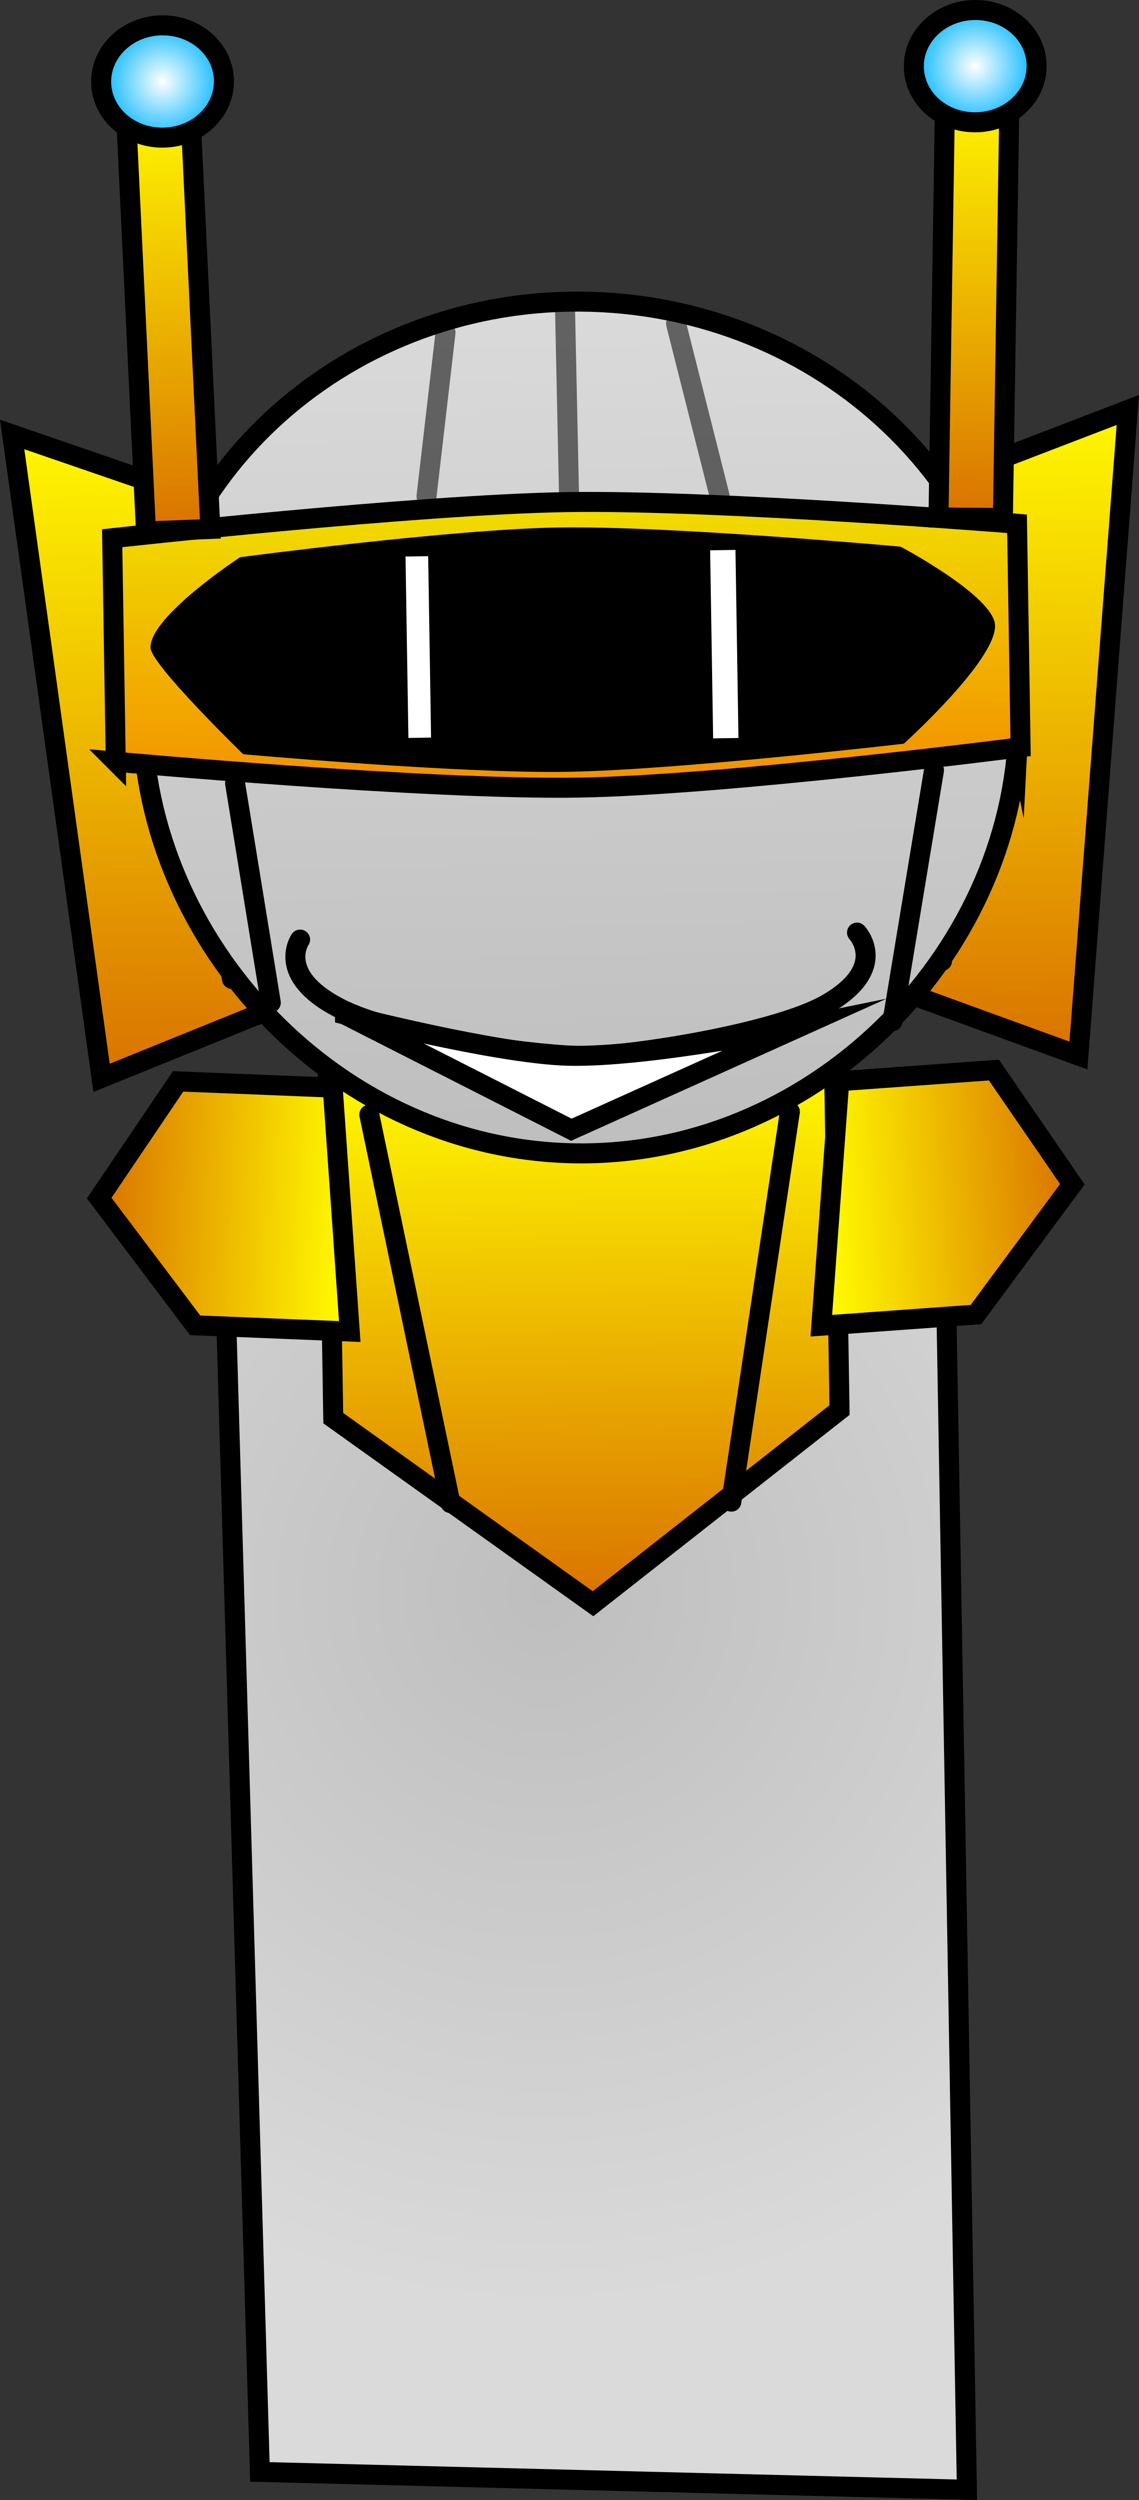 <svg version="1.1" xmlns="http://www.w3.org/2000/svg" xmlns:xlink="http://www.w3.org/1999/xlink" width="142.422" height="312.363" viewBox="0,0,142.422,312.363"><rect x="0" y="0" width="142.422" height="312.363" fill="#333333" stroke="none"/><defs><radialGradient cx="310.307" cy="238.39" r="89.416" gradientUnits="userSpaceOnUse" id="color-1"><stop offset="0" stop-color="#bebebe"/><stop offset="1" stop-color="#dadada"/></radialGradient><linearGradient x1="314.956" y1="174.108" x2="316.005" y2="239.813" gradientUnits="userSpaceOnUse" id="color-2"><stop offset="0" stop-color="#fff800"/><stop offset="1" stop-color="#d97200"/></linearGradient><linearGradient x1="259.058" y1="93.469" x2="260.343" y2="174.013" gradientUnits="userSpaceOnUse" id="color-3"><stop offset="0" stop-color="#fff800"/><stop offset="1" stop-color="#d97200"/></linearGradient><linearGradient x1="369.186" y1="90.874" x2="370.471" y2="171.418" gradientUnits="userSpaceOnUse" id="color-4"><stop offset="0" stop-color="#fff800"/><stop offset="1" stop-color="#d97200"/></linearGradient><linearGradient x1="314.048" y1="77.109" x2="315.746" y2="183.531" gradientUnits="userSpaceOnUse" id="color-5"><stop offset="0" stop-color="#dadada"/><stop offset="1" stop-color="#bebebe"/></linearGradient><linearGradient x1="312.845" y1="102.169" x2="313.414" y2="137.852" gradientUnits="userSpaceOnUse" id="color-6"><stop offset="0" stop-color="#f1de00"/><stop offset="1" stop-color="#f28f00"/></linearGradient><linearGradient x1="262.03" y1="52.402" x2="264.58" y2="105.675" gradientUnits="userSpaceOnUse" id="color-7"><stop offset="0" stop-color="#fff800"/><stop offset="1" stop-color="#d97200"/></linearGradient><linearGradient x1="364.52" y1="50.264" x2="363.678" y2="104.118" gradientUnits="userSpaceOnUse" id="color-8"><stop offset="0" stop-color="#fff800"/><stop offset="1" stop-color="#d97200"/></linearGradient><radialGradient cx="262.628" cy="49.609" r="7.81" gradientUnits="userSpaceOnUse" id="color-9"><stop offset="0" stop-color="#ffffff"/><stop offset="1" stop-color="#00b5ff"/></radialGradient><radialGradient cx="364.245" cy="47.693" r="7.81" gradientUnits="userSpaceOnUse" id="color-10"><stop offset="0" stop-color="#ffffff"/><stop offset="1" stop-color="#00b5ff"/></radialGradient><linearGradient x1="346.122" y1="189.793" x2="376.376" y2="187.61" gradientUnits="userSpaceOnUse" id="color-11"><stop offset="0" stop-color="#fff800"/><stop offset="1" stop-color="#d97200"/></linearGradient><linearGradient x1="284.969" y1="190.557" x2="254.722" y2="189.339" gradientUnits="userSpaceOnUse" id="color-12"><stop offset="0" stop-color="#fff800"/><stop offset="1" stop-color="#d97200"/></linearGradient></defs><g transform="translate(-242.303,-39.428)"><g stroke-miterlimit="10"><path d="M274.799,348.28l-4.304,-147.226c0,0 5.673,-25.792 14.672,-26.341c8.937,-0.545 30.126,-1.44 48.628,-2.568c20.068,-1.224 26.753,25.551 26.753,25.551l2.656,152.812z" fill="url(#color-1)" stroke="#000000" stroke-width="2.5" stroke-linecap="butt"/><path d="M283.974,216.616l-0.67,-42.003l63.305,-1.01l0.67,42.003l-30.824,24.2z" fill="url(#color-2)" stroke="#000000" stroke-width="2.5" stroke-linecap="butt"/><g stroke="#000000" stroke-width="2.5"><path d="M255.002,174.098l-11.18,-80.386l21.382,7.348l10.25,64.758z" fill="url(#color-3)" stroke-linecap="butt"/><path d="M262.557,106.461l8.749,55.276" fill="none" stroke-linecap="round"/></g><g stroke="#000000" stroke-width="2.5"><path d="M356.203,163.692l6.22,-65.02l20.905,-8.023l-6.179,80.663z" fill="url(#color-4)" stroke-linecap="butt"/><path d="M365.402,103.982l-5.309,55.5" fill="none" stroke-linecap="round"/></g><path d="M369.576,131.672c-1.486,28.515 -27.081,53.367 -57.292,51.793c-30.212,-1.575 -53.6,-28.98 -52.114,-57.495c1.486,-28.515 27.183,-50.355 57.394,-48.78c30.212,1.575 53.498,25.968 52.012,54.483z" fill="url(#color-5)" stroke="#000000" stroke-width="2.5" stroke-linecap="butt"/><path d="M256.776,134.601l-0.446,-27.926c0,0 37.958,-4.21 56.875,-4.512c18.797,-0.3 56.269,2.707 56.269,2.707l0.446,27.926c0,0 -36.735,4.741 -55.332,5.038c-19.104,0.305 -57.812,-3.233 -57.812,-3.233z" fill="url(#color-6)" stroke="#000000" stroke-width="2.5" stroke-linecap="butt"/><path d="M272.718,133.666c0,0 -11.565,-11.223 -11.598,-13.319c-0.063,-3.937 11.206,-11.3 11.206,-11.3c0,0 26.319,-3.5 39.843,-3.715c13.991,-0.223 42.75,2.398 42.75,2.398c0,0 11.75,6.211 11.808,9.873c0.07,4.406 -11.415,14.745 -11.415,14.745c0,0 -28.227,3.293 -42.181,3.516c-13.565,0.216 -40.411,-2.198 -40.411,-2.198z" fill="#000000" stroke="none" stroke-width="0" stroke-linecap="butt"/><path d="M260.557,105.833l-2.55,-53.272l8.047,-0.317l2.55,53.272z" fill="url(#color-7)" stroke="#000000" stroke-width="2.5" stroke-linecap="butt"/><path d="M359.652,104.087l0.841,-53.854l8.053,0.062l-0.841,53.854z" fill="url(#color-8)" stroke="#000000" stroke-width="2.5" stroke-linecap="butt"/><path d="M270.305,49.487c0.062,3.874 -3.325,7.07 -7.565,7.138c-4.24,0.068 -7.727,-3.018 -7.789,-6.893c-0.062,-3.874 3.325,-7.07 7.565,-7.138c4.24,-0.068 7.727,3.018 7.789,6.893z" fill="url(#color-9)" stroke="#000000" stroke-width="2.5" stroke-linecap="butt"/><path d="M371.922,47.571c0.062,3.874 -3.325,7.07 -7.565,7.138c-4.24,0.068 -7.727,-3.018 -7.789,-6.893c-0.062,-3.874 3.325,-7.07 7.565,-7.138c4.24,-0.068 7.727,3.018 7.789,6.893z" fill="url(#color-10)" stroke="#000000" stroke-width="2.5" stroke-linecap="butt"/><path d="M271.698,137.291l4.465,27.41" fill="none" stroke="#000000" stroke-width="2.5" stroke-linecap="round"/><path d="M359.091,135.66l-5.186,31.355" fill="none" stroke="#000000" stroke-width="2.5" stroke-linecap="round"/><path d="M349.465,155.951c0,0 4.117,4.371 -3.757,8.914c-6.454,3.724 -24.48,6.451 -29.873,6.518c-5.413,0.068 -23.713,-2.17 -31.159,-6.025c-7.942,-4.111 -4.848,-8.534 -4.848,-8.534" fill="none" stroke="#000000" stroke-width="2.5" stroke-linecap="round"/><path d="M288.482,178.694l10.142,48.533" fill="none" stroke="#000000" stroke-width="2.5" stroke-linecap="round"/><path d="M333.755,227.049l7.315,-48.72" fill="none" stroke="#000000" stroke-width="2.5" stroke-linecap="round"/><path d="M364.341,203.671l-19.34,1.395l2.244,-30.546l19.34,-1.395l9.808,14.268z" fill="url(#color-11)" stroke="#000000" stroke-width="2.5" stroke-linecap="butt"/><path d="M254.707,189.123l9.861,-14.582l19.336,0.778l2.132,30.476l-19.336,-0.778z" fill="url(#color-12)" stroke="#000000" stroke-width="2.5" stroke-linecap="butt"/><path d="M295.635,101.435l2.375,-20.445" fill="none" stroke-opacity="0.549" stroke="#000000" stroke-width="2.5" stroke-linecap="round"/><path d="M326.836,79.867l5.445,21.52" fill="none" stroke-opacity="0.549" stroke="#000000" stroke-width="2.5" stroke-linecap="round"/><path d="M313.449,101.088l-0.495,-23.1" fill="none" stroke-opacity="0.549" stroke="#000000" stroke-width="2.5" stroke-linecap="round"/><path d="M293.371,131.629l-0.362,-22.666l2.833,-0.045l0.362,22.666z" fill="#ffffff" stroke="none" stroke-width="0" stroke-linecap="butt"/><path d="M331.474,131.687l-0.375,-23.5l3.167,-0.051l0.375,23.5z" fill="#ffffff" stroke="none" stroke-width="0" stroke-linecap="butt"/><path d="M285.447,166.207c0,0 18.917,4.9 27.906,5.132c9.906,0.256 29.047,-3.658 29.047,-3.658l-28.656,12.902l-28.297,-14.377z" fill="#ffffff" stroke="#000000" stroke-width="2.5" stroke-linecap="round"/></g></g></svg>